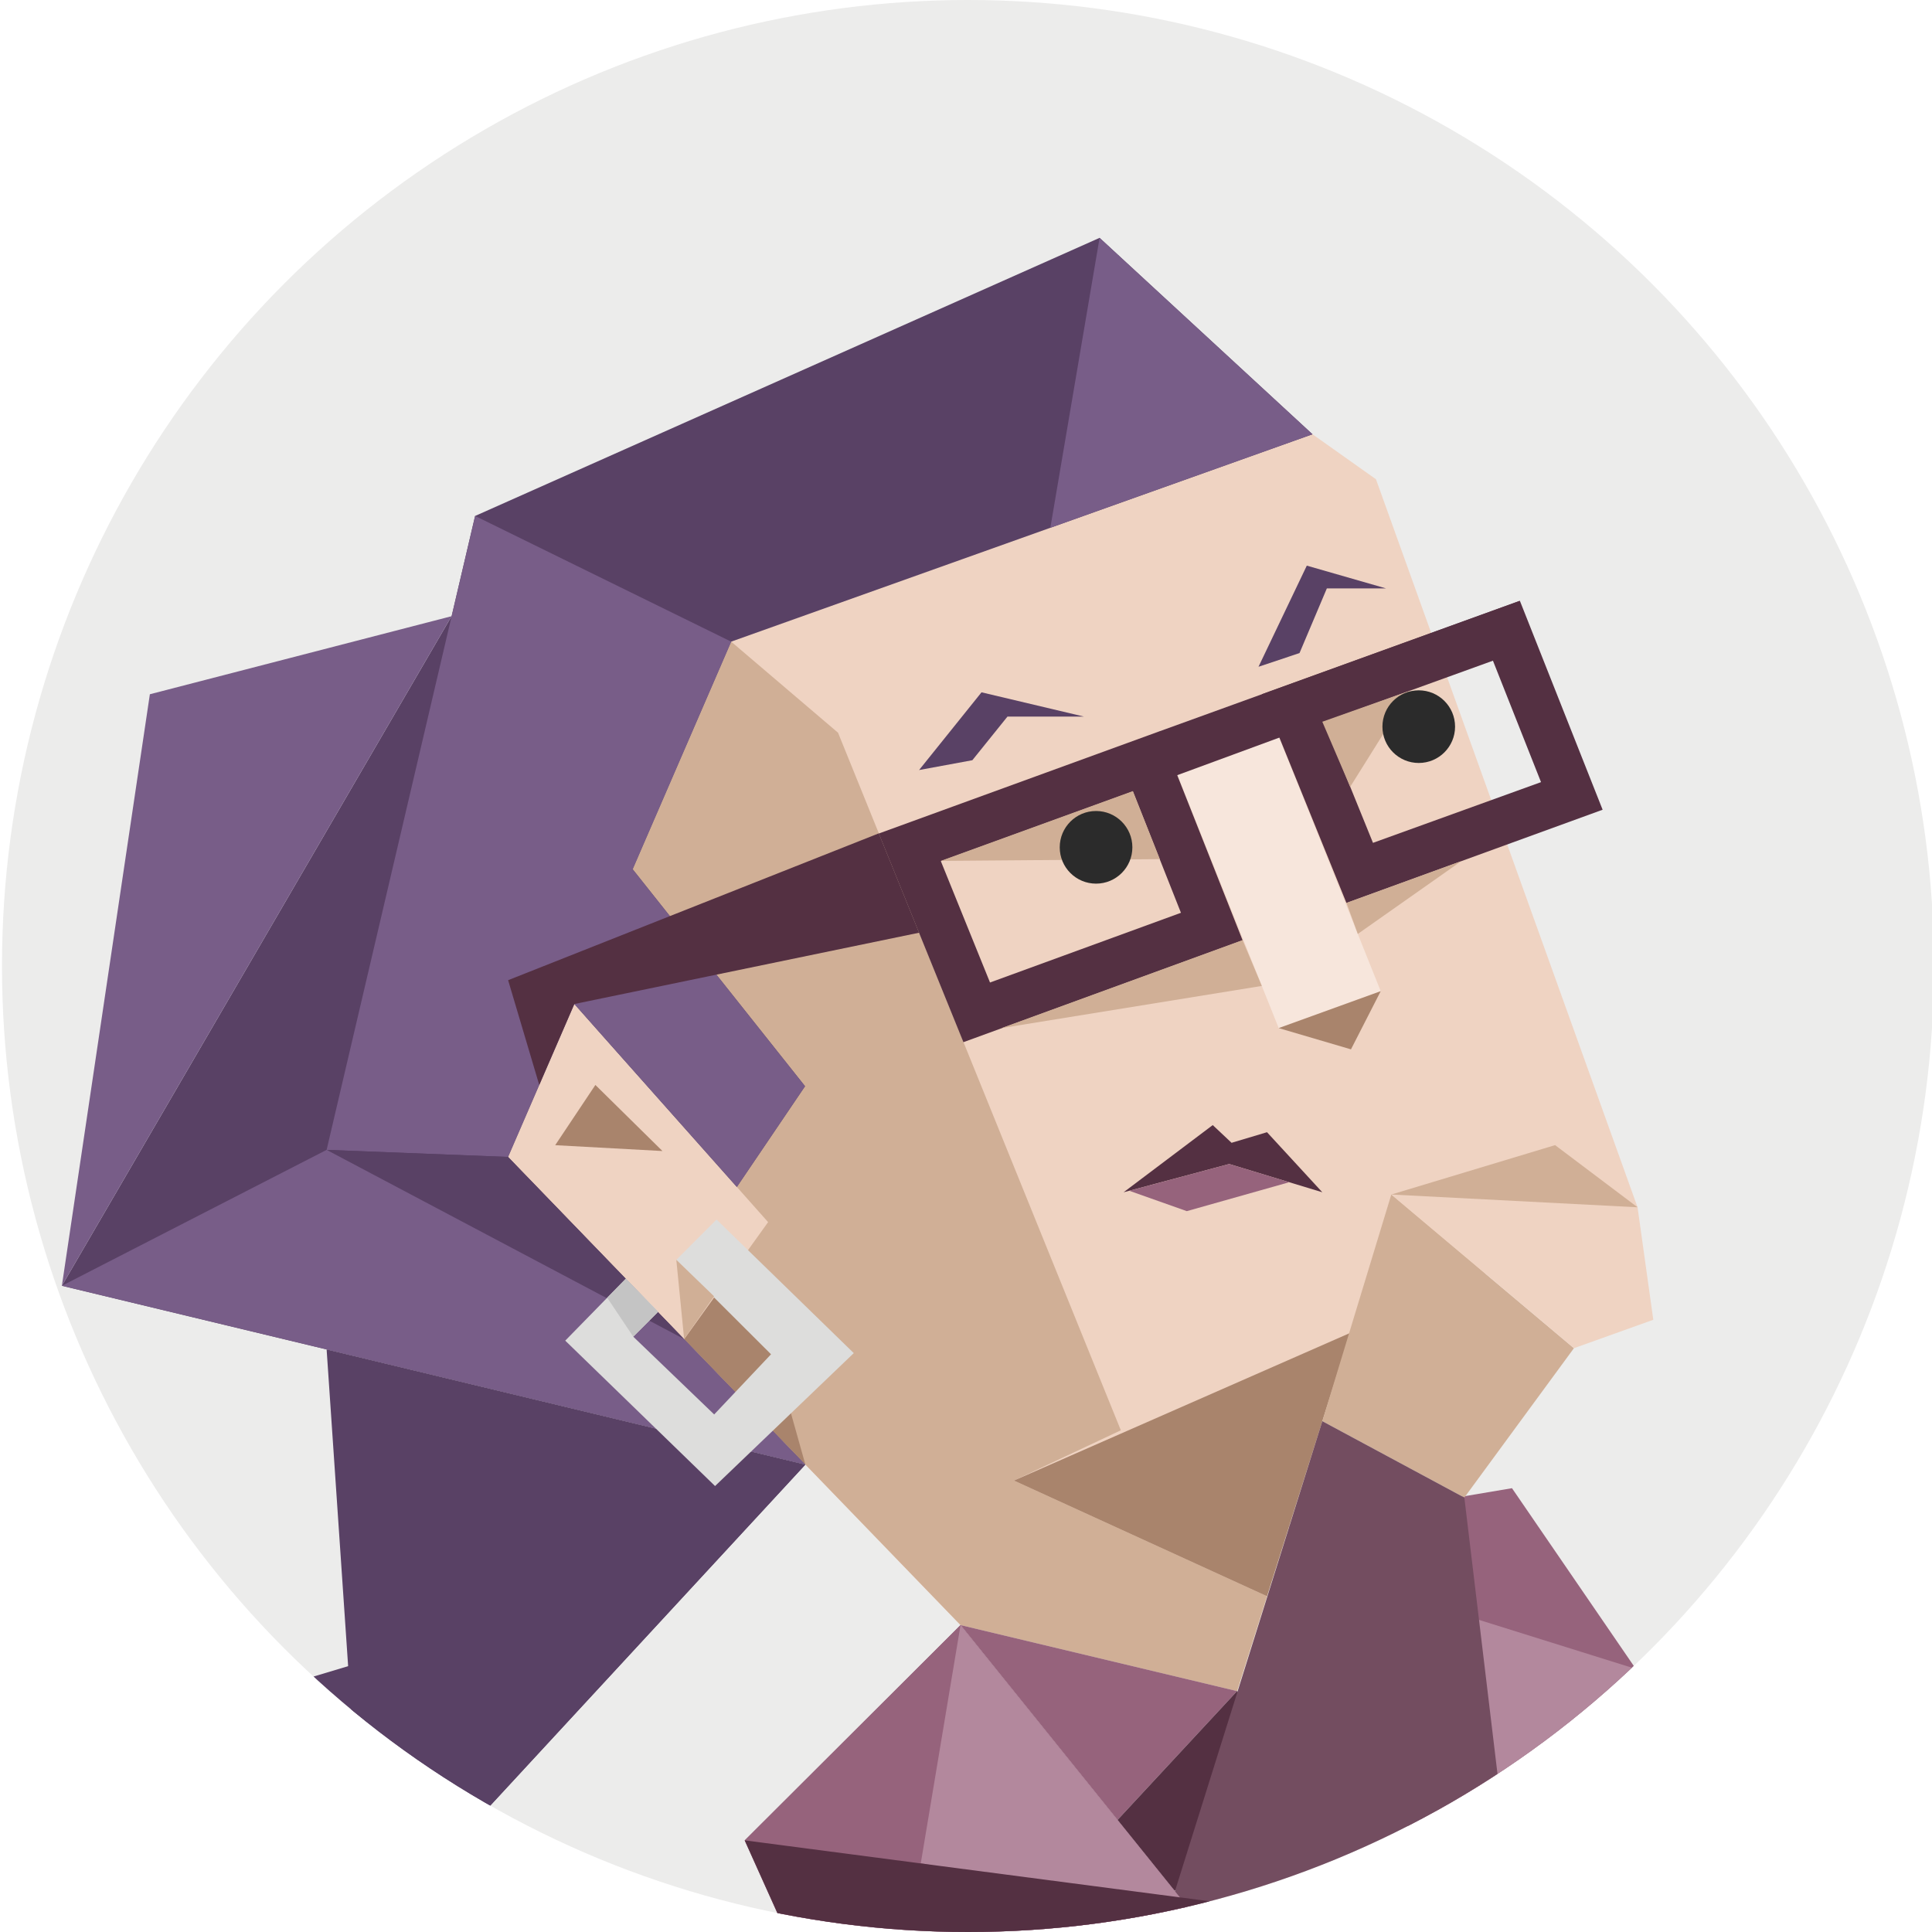 <svg id="illustration" xmlns="http://www.w3.org/2000/svg" viewBox="0 0 350 350"><defs><style>.cls-1{fill:none;}.cls-2{fill:#ececeb;}.cls-3{clip-path:url(#clip-path);}.cls-13,.cls-4{fill:#96637c;}.cls-15,.cls-16,.cls-17,.cls-18,.cls-20,.cls-21,.cls-4,.cls-5,.cls-6,.cls-7,.cls-8{fill-rule:evenodd;}.cls-12,.cls-5{fill:#594165;}.cls-6{fill:#efd3c2;}.cls-14,.cls-7{fill:#d0af96;}.cls-10,.cls-8{fill:#a9846c;}.cls-9{fill:#f7e6dc;}.cls-11,.cls-17{fill:#543042;}.cls-15{fill:#785d88;}.cls-16{fill:#b3889d;}.cls-18{fill:#734d60;}.cls-19{fill:#2b2b2b;}.cls-20{fill:#dddddc;}.cls-21{fill:#c4c4c4;}</style><clipPath id="clip-path"><circle class="cls-1" cx="175.36" cy="175" r="175"/></clipPath></defs><circle class="cls-2" cx="175.36" cy="175" r="175"/><g class="cls-3"><path class="cls-4" d="M185.06,368.89c15.81-.63,31.62-1.38,47.44-1.9L174,294.41l-39.1,39,15.88,35.31C162.21,368.33,173.63,368.53,185.06,368.89Z"/><polygon class="cls-5" points="66.43 351.33 15.77 316.04 63.07 301.84 145.9 265.32 66.43 351.33"/><path class="cls-4" d="M268.11,366.56q19.84.26,39.63,1.68l2.89-45.06L273.91,269.6l-40.35,6.81,32.86,82.95Z"/><polygon class="cls-5" points="81.81 111.63 11.21 232.93 145.9 265.32 81.81 111.63"/><polygon class="cls-6" points="237.77 78.67 249.27 86.82 296.66 218.71 244.6 241.47 224.11 306.36 174.01 294.4 92.05 209.59 92.05 96.4 198.33 48.25 237.77 78.67"/><polygon class="cls-7" points="224.11 306.36 229.53 289.17 229.53 289.17 183.69 268.22 203.05 259.11 151.82 132.74 132.46 116.24 92.05 209.59 174.01 294.4 224.11 306.36"/><polygon class="cls-8" points="183.69 268.22 229.53 289.17 229.53 289.17 244.6 241.47 183.69 268.22"/><polygon class="cls-5" points="132.46 116.24 237.77 78.67 199.2 43.09 86.07 93.47 59.17 208.31 123.94 242.59 92.05 209.59 104.04 181.89 133.31 215.28 145.84 196.78 114.61 157.47 132.46 116.24"/><polygon class="cls-8" points="123.94 242.59 135.14 226.99 145.9 265.32 123.94 242.59"/><polygon class="cls-6" points="123.94 242.59 139.15 221.4 104.04 181.89 92.05 209.59 123.94 242.59"/><polygon class="cls-8" points="107.86 196.55 120.01 208.52 100.58 207.46 107.86 196.55"/><polygon class="cls-9" points="250.13 179.56 231.65 186.25 210.11 132.46 228.59 125.77 250.13 179.56"/><polygon class="cls-10" points="250.13 179.56 244.74 190.1 231.65 186.25 250.13 179.56"/><path class="cls-11" d="M210.11,132.46,159.2,151l15.33,37.8,50.58-18.46ZM170.44,156l34.79-12.64,8.71,22-34.59,12.63Z"/><path class="cls-11" d="M275.34,108.84l-46.75,16.93,15.33,37.81,46.41-16.89Zm-35.51,21.93,30.63-11.08,8.71,22-30.44,11Z"/><polygon class="cls-11" points="255.52 124.88 275.34 108.84 210.11 132.46 206.72 142.84 255.52 124.88"/><polygon class="cls-12" points="166.5 139.5 176.15 137.72 182.51 129.82 196.38 129.82 177.81 125.42 166.5 139.5"/><polygon class="cls-12" points="227.99 120.79 235.42 118.31 240.37 106.6 251.11 106.6 236.74 102.47 227.99 120.79"/><polygon class="cls-11" points="203.55 215.99 222.68 210.87 239.55 215.99 229.53 205.11 223.11 207.03 219.7 203.82 203.55 215.99"/><polygon class="cls-13" points="204.58 215.72 215 219.41 233.56 214.17 222.68 210.87 204.58 215.72"/><polygon class="cls-14" points="264.71 156.01 245.98 169.19 243.92 163.57 264.71 156.01"/><polygon class="cls-14" points="181.44 186.25 228.59 178.61 225.11 170.31 181.44 186.25"/><polygon class="cls-14" points="170.44 155.96 210.11 155.64 205.23 143.32 170.44 155.96"/><polygon class="cls-14" points="255.52 125.09 244.6 142.54 239.55 130.75 255.52 125.09"/><polygon class="cls-15" points="199.2 43.09 190.28 95.61 237.77 78.67 199.2 43.09"/><polygon class="cls-15" points="104.04 181.89 133.49 215.03 145.84 196.78 114.61 157.47 132.46 116.24 86.07 93.47 59.17 208.31 92.05 209.59 104.04 181.89"/><polygon class="cls-11" points="104.04 181.89 97.69 196.55 92.05 177.57 159.2 150.97 166.5 168.97 104.04 181.89"/><polygon class="cls-5" points="59.17 208.31 123.94 242.59 92.05 209.59 59.17 208.31"/><polygon class="cls-5" points="145.9 265.32 66.43 351.33 59.17 244.46 145.9 265.32"/><polygon class="cls-15" points="11.21 232.93 59.17 208.31 123.94 242.59 145.9 265.32 11.21 232.93"/><polygon class="cls-15" points="81.81 111.63 11.21 232.93 27.15 125.77 81.81 111.63"/><polygon class="cls-16" points="186.34 335.51 181.36 358.85 221.55 378.3 235.86 371.16 208.87 337.67 208.87 337.67 186.34 335.51"/><polygon class="cls-4" points="224.11 306.36 202.45 329.7 174.01 294.4 224.11 306.36"/><polygon class="cls-16" points="231.79 282.15 274.94 351.74 300.04 303.5 231.79 282.15"/><polygon class="cls-4" points="174.01 294.4 235.86 371.16 235.86 371.16 148.06 362.61 148.06 362.61 134.92 333.4 174.01 294.4"/><polygon class="cls-7" points="239.55 257.46 252.05 216.4 285.13 244.24 265.28 271.3 239.55 257.46"/><polygon class="cls-6" points="252.05 216.4 296.66 218.71 299.51 239.09 285.13 244.24 252.05 216.4"/><path class="cls-11" d="M307.74,368.24l2.16-33.67-18.26,9-26.36,12.94,2.41,10.07Q287.75,366.81,307.74,368.24Z"/><polygon class="cls-7" points="252.05 216.4 281.72 207.45 296.66 218.71 252.05 216.4"/><polygon class="cls-17" points="224.17 306.38 224.11 306.36 202.45 329.7 202.45 329.7 212.79 342.53 228.06 330.4 224.17 306.38"/><polygon class="cls-18" points="274.93 351.74 265.28 271.3 239.55 257.46 212.55 343.57 231.79 356.91 274.93 351.74"/><polygon class="cls-16" points="174.01 294.4 166.81 337.54 216.14 346.69 174.01 294.4"/><polygon class="cls-17" points="134.92 333.4 167.29 405.36 274.94 351.74 134.92 333.4"/><circle class="cls-19" cx="198.56" cy="153.5" r="6.58"/><circle class="cls-19" cx="257.02" cy="131.64" r="6.58"/></g><polygon class="cls-20" points="129.81 220.93 122.52 228.23 139.68 245.34 129.38 256.24 114.72 242.15 119.23 237.64 113.38 231.64 102.4 242.87 129.54 269.21 154.67 245.13 129.81 220.93"/><polygon class="cls-7" points="122.52 228.23 123.94 242.59 129.36 234.84 122.52 228.23"/><polygon class="cls-21" points="113.38 231.64 119.23 237.64 114.72 242.15 110 235.09 113.38 231.64"/></svg>